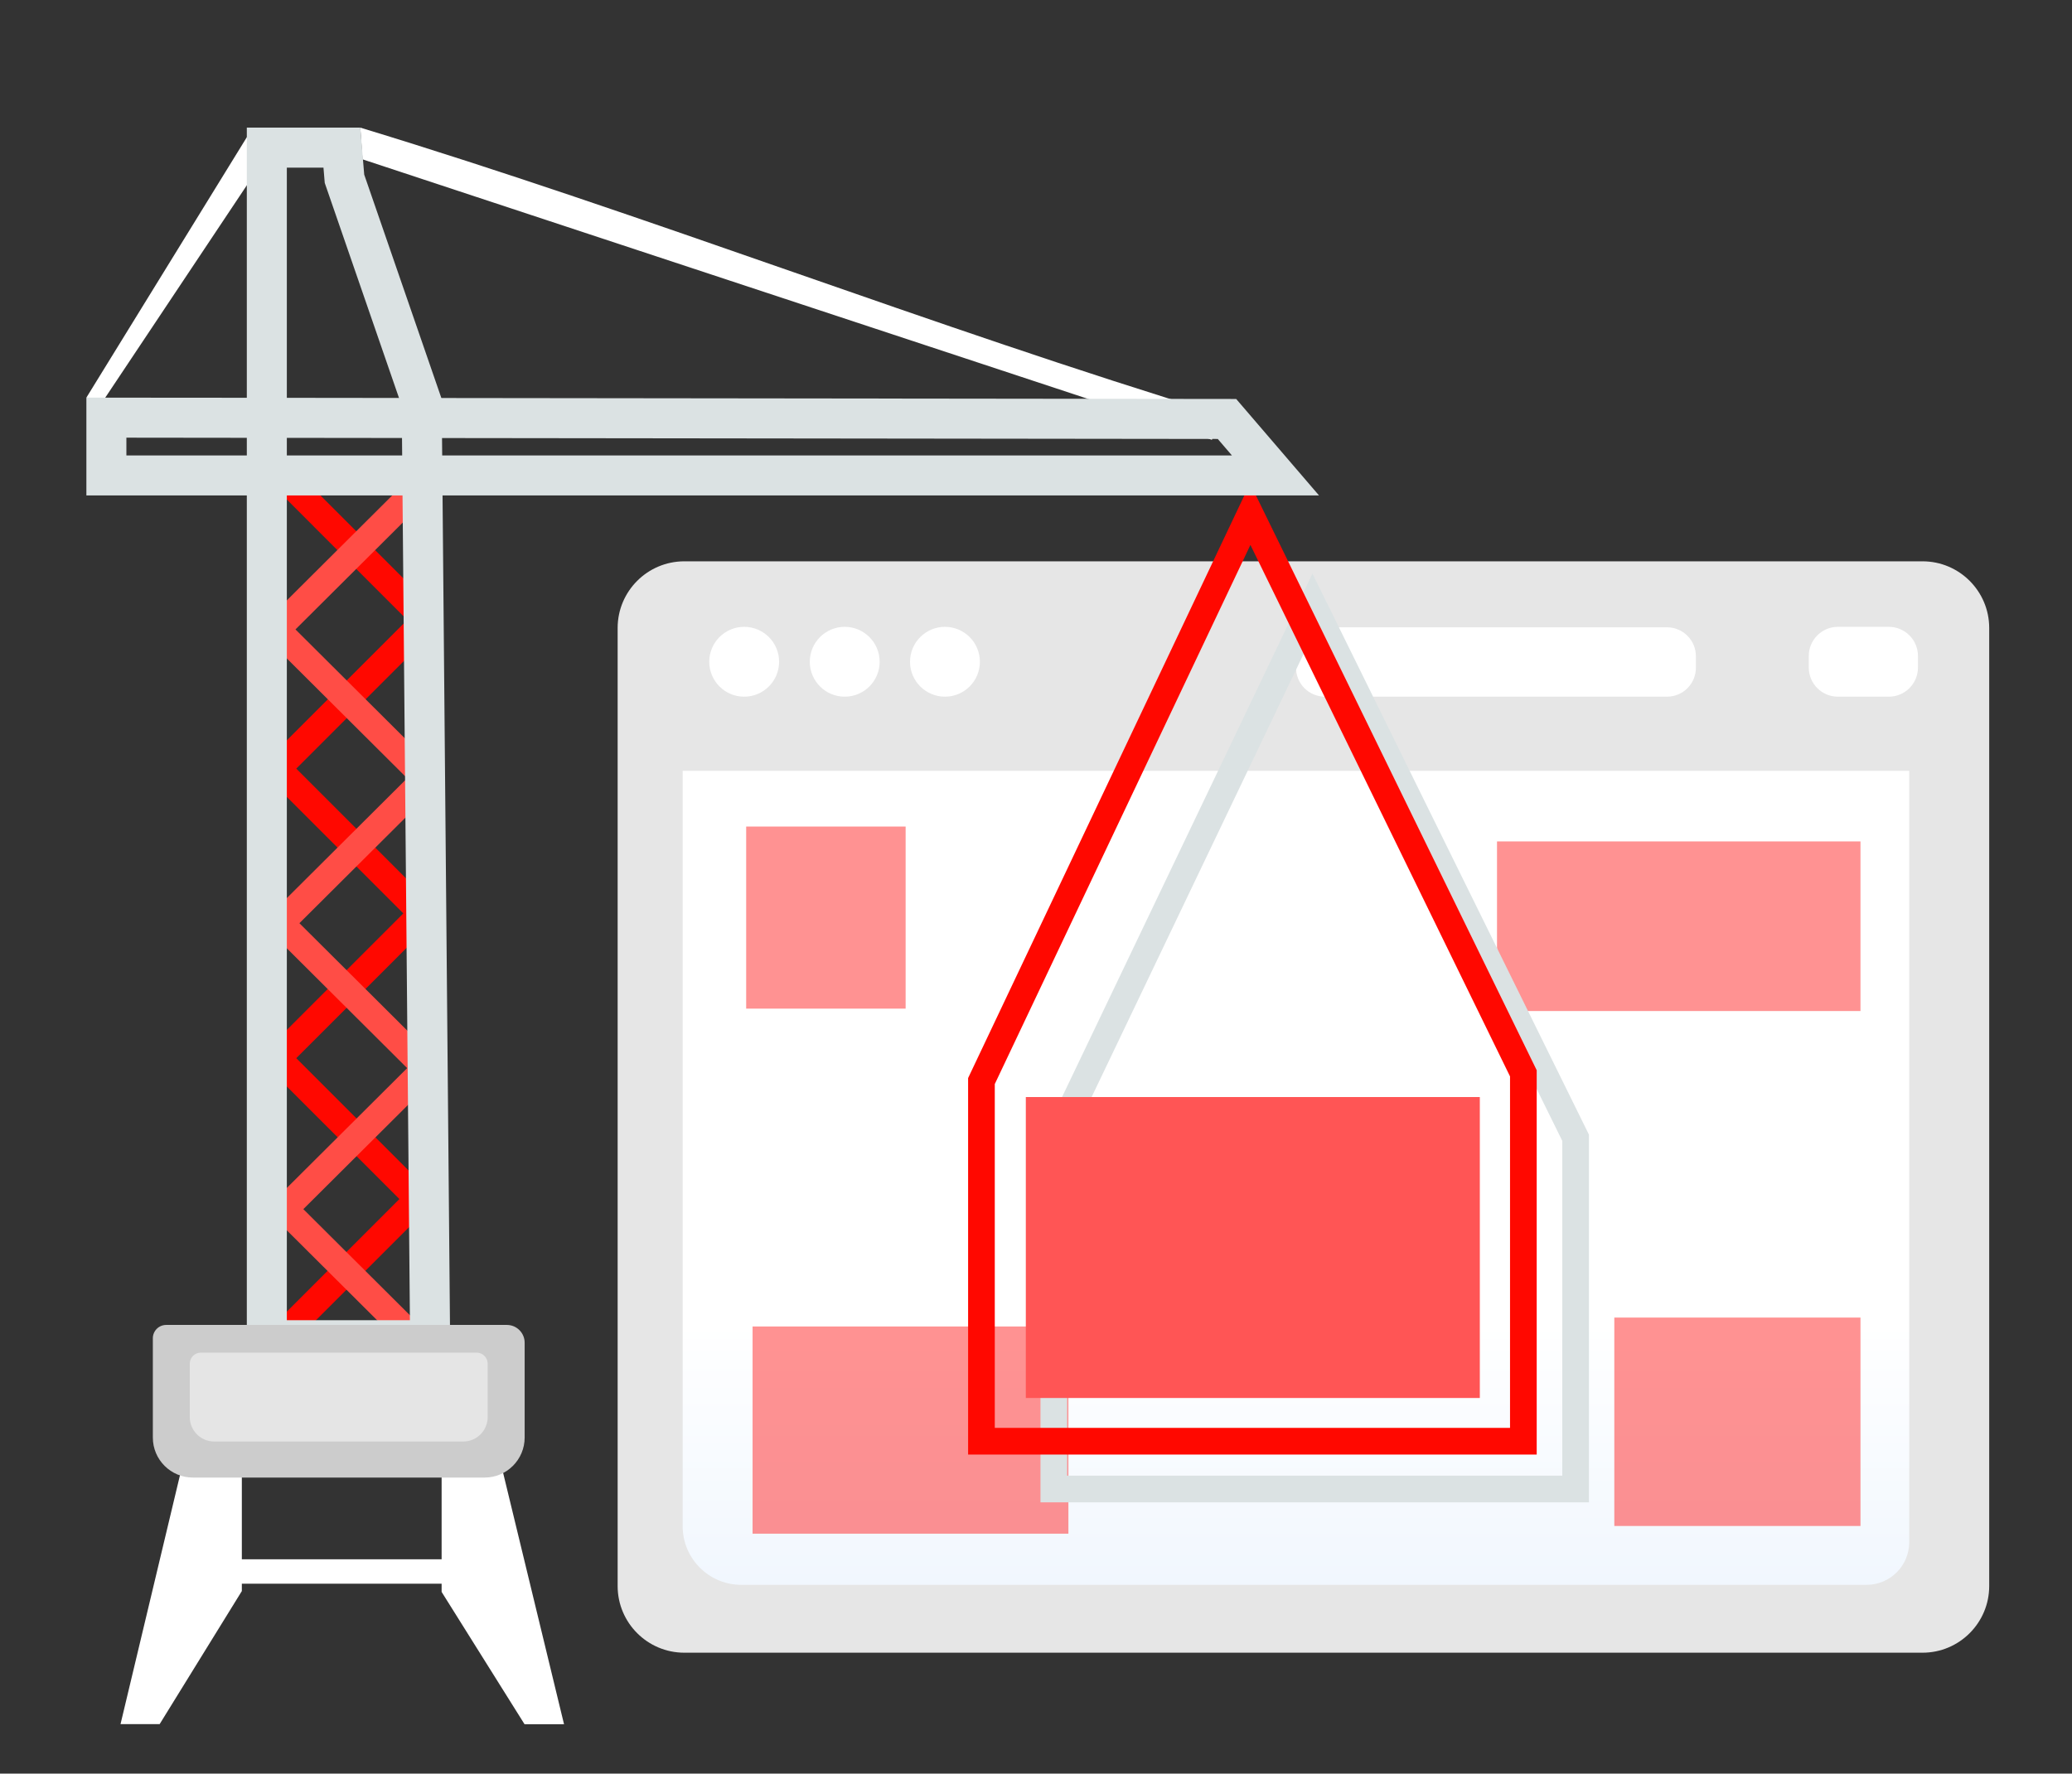 <svg xmlns="http://www.w3.org/2000/svg" xmlns:svg="http://www.w3.org/2000/svg" id="svg25597" fill-rule="evenodd" stroke-miterlimit="10" clip-rule="evenodd" version="1.1" viewBox="0 0 466 399"><rect x="0" y="0" width="466" height="399" fill="#333333" stroke="none"/><rect id="rect25516" width="465.509" height="398.005" x=".478" y=".624" fill="none" style="stroke:none"/><path id="path25523" fill="url(#_Linear2)" d="m 447.38,141.275 c 0,-8.279 -6.721,-15 -15,-15 h -278.47 c -8.279,0 -15,6.721 -15,15 v 215.52 c 0,8.279 6.721,15 15,15 h 278.47 c 8.279,0 15,-6.721 15,-15 z" style="fill:#e6e6e6;stroke:none;stroke-opacity:1" clip-path="url(#clipPath2532)"/><path id="path25525" fill="url(#_Linear3)" d="m 153.534,173.404 h 275.859 v 173.532 c 0,5.298 -4.295,9.593 -9.593,9.593 h -253.075 c -7.285,0 -13.191,-5.906 -13.191,-13.191 z" style="fill:url(#_Linear3);stroke:none;stroke-opacity:1;opacity:1" clip-path="url(#clipPath2526)"/><g id="g25540" clip-path="url(#clipPath2520)" style="stroke:none;stroke-opacity:1;fill:#ff2a2a;opacity:.508" transform="translate(-4.563,15.21)"><rect id="rect25530" width="35.864" height="40.963" x="172.38" y="170.732" fill="#0bbc00" style="fill:#ff2a2a;stroke:none;stroke-opacity:1"/><rect id="rect25532" width="81.748" height="38.157" x="341.244" y="174.076" fill="#e5f1ff" style="fill:#ff2a2a;stroke:none;stroke-opacity:1"/><rect id="rect25534" width="71.031" height="46.614" x="173.82" y="283.196" fill="#e5f1ff" style="fill:#ff2a2a;stroke:none;stroke-opacity:1"/><rect id="rect25536" width="55.364" height="46.886" x="367.628" y="281.191" fill="url(#_Linear5)" style="fill:#ff2a2a;stroke:none;stroke-opacity:1"/></g><circle id="circle25542" cx="189.98" cy="148.87" r="7.856" fill="#0084ff" style="stroke:none;stroke-opacity:1;fill:#fff" clip-path="url(#clipPath2514)"/><circle id="circle25544" cx="167.367" cy="148.87" r="7.856" fill="#55d7ff" style="fill:#fff;stroke:none;stroke-opacity:1" clip-path="url(#clipPath2508)"/><circle id="circle25546" cx="212.524" cy="148.87" r="7.856" fill="#0bbc00" style="fill:#fff;stroke:none;stroke-opacity:1" clip-path="url(#clipPath2502)"/><path id="path25548" fill="#e5f1ff" d="m 381.413,147.619 c 0,-3.588 -2.913,-6.5 -6.5,-6.5 h -76.933 c -3.587,0 -6.5,2.912 -6.5,6.5 v 2.607 c 0,3.588 2.913,6.5 6.5,6.5 h 76.933 c 3.587,0 6.5,-2.912 6.5,-6.5 z m 49.943,-0.056 c 0,-3.614 -2.934,-6.548 -6.548,-6.548 h -11.459 c -3.614,0 -6.548,2.934 -6.548,6.548 v 2.615 c 0,3.614 2.934,6.548 6.548,6.548 h 11.459 c 3.614,0 6.548,-2.934 6.548,-6.548 z" style="fill:#fff;stroke:none;stroke-opacity:1" clip-path="url(#clipPath2496)"/><path id="path25556" fill="#cce6ff" fill-rule="nonzero" d="m 357.364,255.26 v 82.703 h -123.357 v -81.029 l 61.167,-127.9 c 20.73,42.076 41.46,84.151 62.19,126.226 z m -117.357,3.035 v 73.668 h 111.357 v -75.305 l -56.109,-113.885 c -18.416,38.507 -36.832,77.015 -55.248,115.522 z" style="fill:#dbe2e3;stroke:none;stroke-opacity:1" clip-path="url(#clipPath2490)"/><path id="path25558" fill="#cce6ff" d="m 35.908,387.856 h -8.8 l 14.081,-58.977 13.201,2.64 v 19.26 h 44.931 v -18.923 l 13.322,-2.627 14.209,58.656 h -8.881 l -18.65,-29.766 v -1.847 h -44.931 v 1.655 z" style="fill:#fff;stroke:none;stroke-opacity:1;fill-opacity:1" clip-path="url(#clipPath2484)"/><rect id="rect25560" width="102.107" height="67.701" x="230.711" y="246.794" fill="#0084ff" style="stroke:none;stroke-opacity:1;fill:#f55" clip-path="url(#clipPath2478)"/><path id="path25562" fill="#cce6ff" fill-rule="nonzero" d="m 60.498,34.203 -36.963,55.456 -4.108,-0.21 36.079,-58.574 c 1.664,1.109 3.328,2.218 4.992,3.328 z m 213.811,58.995 -1.747,5.74 L 81.531,35.843 81.032,28.711 c 64.771,19.71 128.506,44.778 193.277,64.487 z" style="fill:#fff;stroke:none;stroke-opacity:1;fill-opacity:1" clip-path="url(#clipPath2472)"/><path id="path25564" fill="#55d7ff" fill-rule="nonzero" d="m 345.61,240.764 v 86.449 h -127.88 v -84.693 l 63.412,-133.773 c 21.489,44.006 42.979,88.012 64.468,132.017 z m -121.88,3.106 v 77.343 h 115.88 v -79.062 l -58.388,-119.566 c -19.164,40.428 -38.328,80.857 -57.492,121.285 z M 61.099,101.288 c 0.612,0.147 1.167,0.428 1.652,0.842 l 35.203,35.211 c 1.989,2.33 1.171,2.87 0,4.242 l -31.322,31.328 30.442,30.449 c 0,0 1.768,2.171 0,4.242 l -30.442,30.448 29.562,29.569 c 0,0 1.768,2.171 0,4.242 l -32.563,32.569 c -1.765,1.508 -5.121,0.641 -5.121,-2.121 0,-0.78 0.348,-1.5 0.878,-2.121 l 30.442,-30.448 -29.562,-29.568 c 0,0 -1.768,-2.172 0,-4.243 l 30.442,-30.448 -30.442,-30.448 c 0,0 -1.768,-2.172 0,-4.243 l 31.322,-31.328 -33.082,-33.089 c 0,0 -1.049,-1.279 -0.841,-2.591 0.241,-1.524 1.655,-2.634 3.432,-2.494 z" style="fill:#ff0800;stroke:none;stroke-opacity:1;fill-opacity:1" clip-path="url(#clipPath2466)"/><path id="path25566" fill="#55d7ff" fill-rule="nonzero" d="m 99.71,108.474 -33.257,33.121 31.487,31.36 c 0.889,1.036 0.775,1.206 0.846,1.655 0.136,0.855 0.161,1.421 -0.846,2.596 l -30.602,30.478 30.602,30.478 c 0,0 1.777,2.178 0,4.251 l -29.717,29.597 30.602,30.478 -4.234,4.251 -32.736,-32.603 c 0,0 -1.778,-2.178 0,-4.251 l 29.717,-29.597 -30.602,-30.479 c 0,0 -1.777,-2.178 0,-4.251 l 30.602,-30.478 -31.487,-31.359 c 0,0 -1.777,-2.178 0,-4.251 l 35.391,-35.248 c 1.411,1.418 2.822,2.835 4.234,4.252 z" style="fill:#ff4d46;stroke:none;stroke-opacity:1;fill-opacity:1" clip-path="url(#clipPath2460)"/><path id="path25570" fill="#cce6ff" fill-rule="nonzero" d="m 81.912,39.274 17.424,50.479 1.937,216.239 H 55.51 V 28.711 h 25.522 c 0.293,3.521 0.586,7.042 0.88,10.563 z m -17.402,-1.563 V 296.992 h 27.682 l -1.842,-205.69 -17.314,-50.157 -0.286,-3.434 c -2.747,0 -5.493,0 -8.24,0 z" style="fill:#dbe2e3;stroke:none;stroke-opacity:1" clip-path="url(#clipPath2454)"/><path id="path25572" fill="#cce6ff" fill-rule="nonzero" d="m 278.023,89.753 18.626,21.702 H 19.427 V 89.449 c 86.199,0.101 172.397,0.203 258.596,0.304 z M 28.427,102.455 H 277.064 l -3.181,-3.706 -245.456,-0.289 c 0,1.331 0,2.663 0,3.995 z" style="fill:#dbe2e3;stroke:none;stroke-opacity:1" clip-path="url(#clipPath2448)"/><path id="path25574" fill="#cce6ff" d="m 117.996,302.059 c 0,-2.207 -1.792,-4 -4,-4 H 37.375 c -1.655,0 -3,1.344 -3,3 v 22.336 c 0,4.968 4.033,9 9,9 h 65.621 c 4.967,0 9,-4.032 9,-9 z" style="fill:#ccc;stroke:none;stroke-opacity:1" clip-path="url(#clipPath2442)"/><path id="path25576" fill="#fff" fill-opacity=".49" d="m 109.681,306.786 c 0,-1.379 -1.121,-2.5 -2.5,-2.5 H 45.181 c -1.38,0 -2.5,1.121 -2.5,2.5 v 12 c 0,3.036 2.464,5.5 5.5,5.5 h 56 c 3.035,0 5.5,-2.464 5.5,-5.5 z" style="fill:#fff;stroke:none;stroke-opacity:1" clip-path="url(#clipPath2436)"/><defs id="defs25595"><linearGradient id="_Linear2" x2="1" gradientTransform="rotate(90 123.454 321.16) scale(318.675)" gradientUnits="userSpaceOnUse"><stop id="stop25580" offset="0" stop-color="#cce6ff"/><stop id="stop25582" offset="1" stop-color="#1d98ff"/></linearGradient><linearGradient id="_Linear3" x2="1" gradientTransform="matrix(0,196.543,-196.543,0,422.025,297.458)" gradientUnits="userSpaceOnUse"><stop id="stop25585" offset="0" stop-color="#fff"/><stop id="stop25587" offset="1" stop-color="#d0e4fc"/></linearGradient><linearGradient id="_Linear5" x2="1" gradientTransform="rotate(-90 358.574 -35.536) scale(76.85)" gradientUnits="userSpaceOnUse"><stop id="stop25590" offset="0" stop-color="#0bbc00"/><stop id="stop25592" offset="1" stop-color="#79df68"/></linearGradient><clipPath id="b"><path id="path25527" d="m 158.097,158.194 h 275.859 v 173.532 c 0,5.298 -4.295,9.593 -9.593,9.593 H 171.288 c -7.285,0 -13.191,-5.906 -13.191,-13.191 z"/></clipPath><clipPath id="clipPath2436" clipPathUnits="userSpaceOnUse"><g id="g2440"><rect id="rect2438" width="465.509" height="398.005" x="-4.085" y="15.834"/></g></clipPath><clipPath id="clipPath2442" clipPathUnits="userSpaceOnUse"><g id="g2446"><rect id="rect2444" width="465.509" height="398.005" x="-4.085" y="15.834"/></g></clipPath><clipPath id="clipPath2448" clipPathUnits="userSpaceOnUse"><g id="g2452"><rect id="rect2450" width="465.509" height="398.005" x="-4.085" y="15.834"/></g></clipPath><clipPath id="clipPath2454" clipPathUnits="userSpaceOnUse"><g id="g2458"><rect id="rect2456" width="465.509" height="398.005" x="-4.085" y="15.834"/></g></clipPath><clipPath id="clipPath2460" clipPathUnits="userSpaceOnUse"><g id="g2464"><rect id="rect2462" width="465.509" height="398.005" x="-4.085" y="15.834"/></g></clipPath><clipPath id="clipPath2466" clipPathUnits="userSpaceOnUse"><g id="g2470"><rect id="rect2468" width="465.509" height="398.005" x="-4.085" y="15.834"/></g></clipPath><clipPath id="clipPath2472" clipPathUnits="userSpaceOnUse"><g id="g2476"><rect id="rect2474" width="465.509" height="398.005" x="-4.085" y="15.834"/></g></clipPath><clipPath id="clipPath2478" clipPathUnits="userSpaceOnUse"><g id="g2482"><rect id="rect2480" width="465.509" height="398.005" x="-4.085" y="15.834"/></g></clipPath><clipPath id="clipPath2484" clipPathUnits="userSpaceOnUse"><g id="g2488"><rect id="rect2486" width="465.509" height="398.005" x="-4.085" y="15.834"/></g></clipPath><clipPath id="clipPath2490" clipPathUnits="userSpaceOnUse"><g id="g2494"><rect id="rect2492" width="465.509" height="398.005" x="-4.085" y="15.834"/></g></clipPath><clipPath id="clipPath2496" clipPathUnits="userSpaceOnUse"><g id="g2500"><rect id="rect2498" width="465.509" height="398.005" x="-4.085" y="15.834"/></g></clipPath><clipPath id="clipPath2502" clipPathUnits="userSpaceOnUse"><g id="g2506"><rect id="rect2504" width="465.509" height="398.005" x="-4.085" y="15.834"/></g></clipPath><clipPath id="clipPath2508" clipPathUnits="userSpaceOnUse"><g id="g2512"><rect id="rect2510" width="465.509" height="398.005" x="-4.085" y="15.834"/></g></clipPath><clipPath id="clipPath2514" clipPathUnits="userSpaceOnUse"><g id="g2518"><rect id="rect2516" width="465.509" height="398.005" x="-4.085" y="15.834"/></g></clipPath><clipPath id="clipPath2520" clipPathUnits="userSpaceOnUse"><g id="g2524" transform="translate(4.563,-15.21)"><rect id="rect2522" width="465.509" height="398.005" x="-4.085" y="15.834"/></g></clipPath><clipPath id="clipPath2526" clipPathUnits="userSpaceOnUse"><g id="g2530"><rect id="rect2528" width="465.509" height="398.005" x="-4.085" y="15.834"/></g></clipPath><clipPath id="clipPath2532" clipPathUnits="userSpaceOnUse"><g id="g2536"><rect id="rect2534" width="465.509" height="398.005" x="-4.085" y="15.834"/></g></clipPath></defs></svg>
